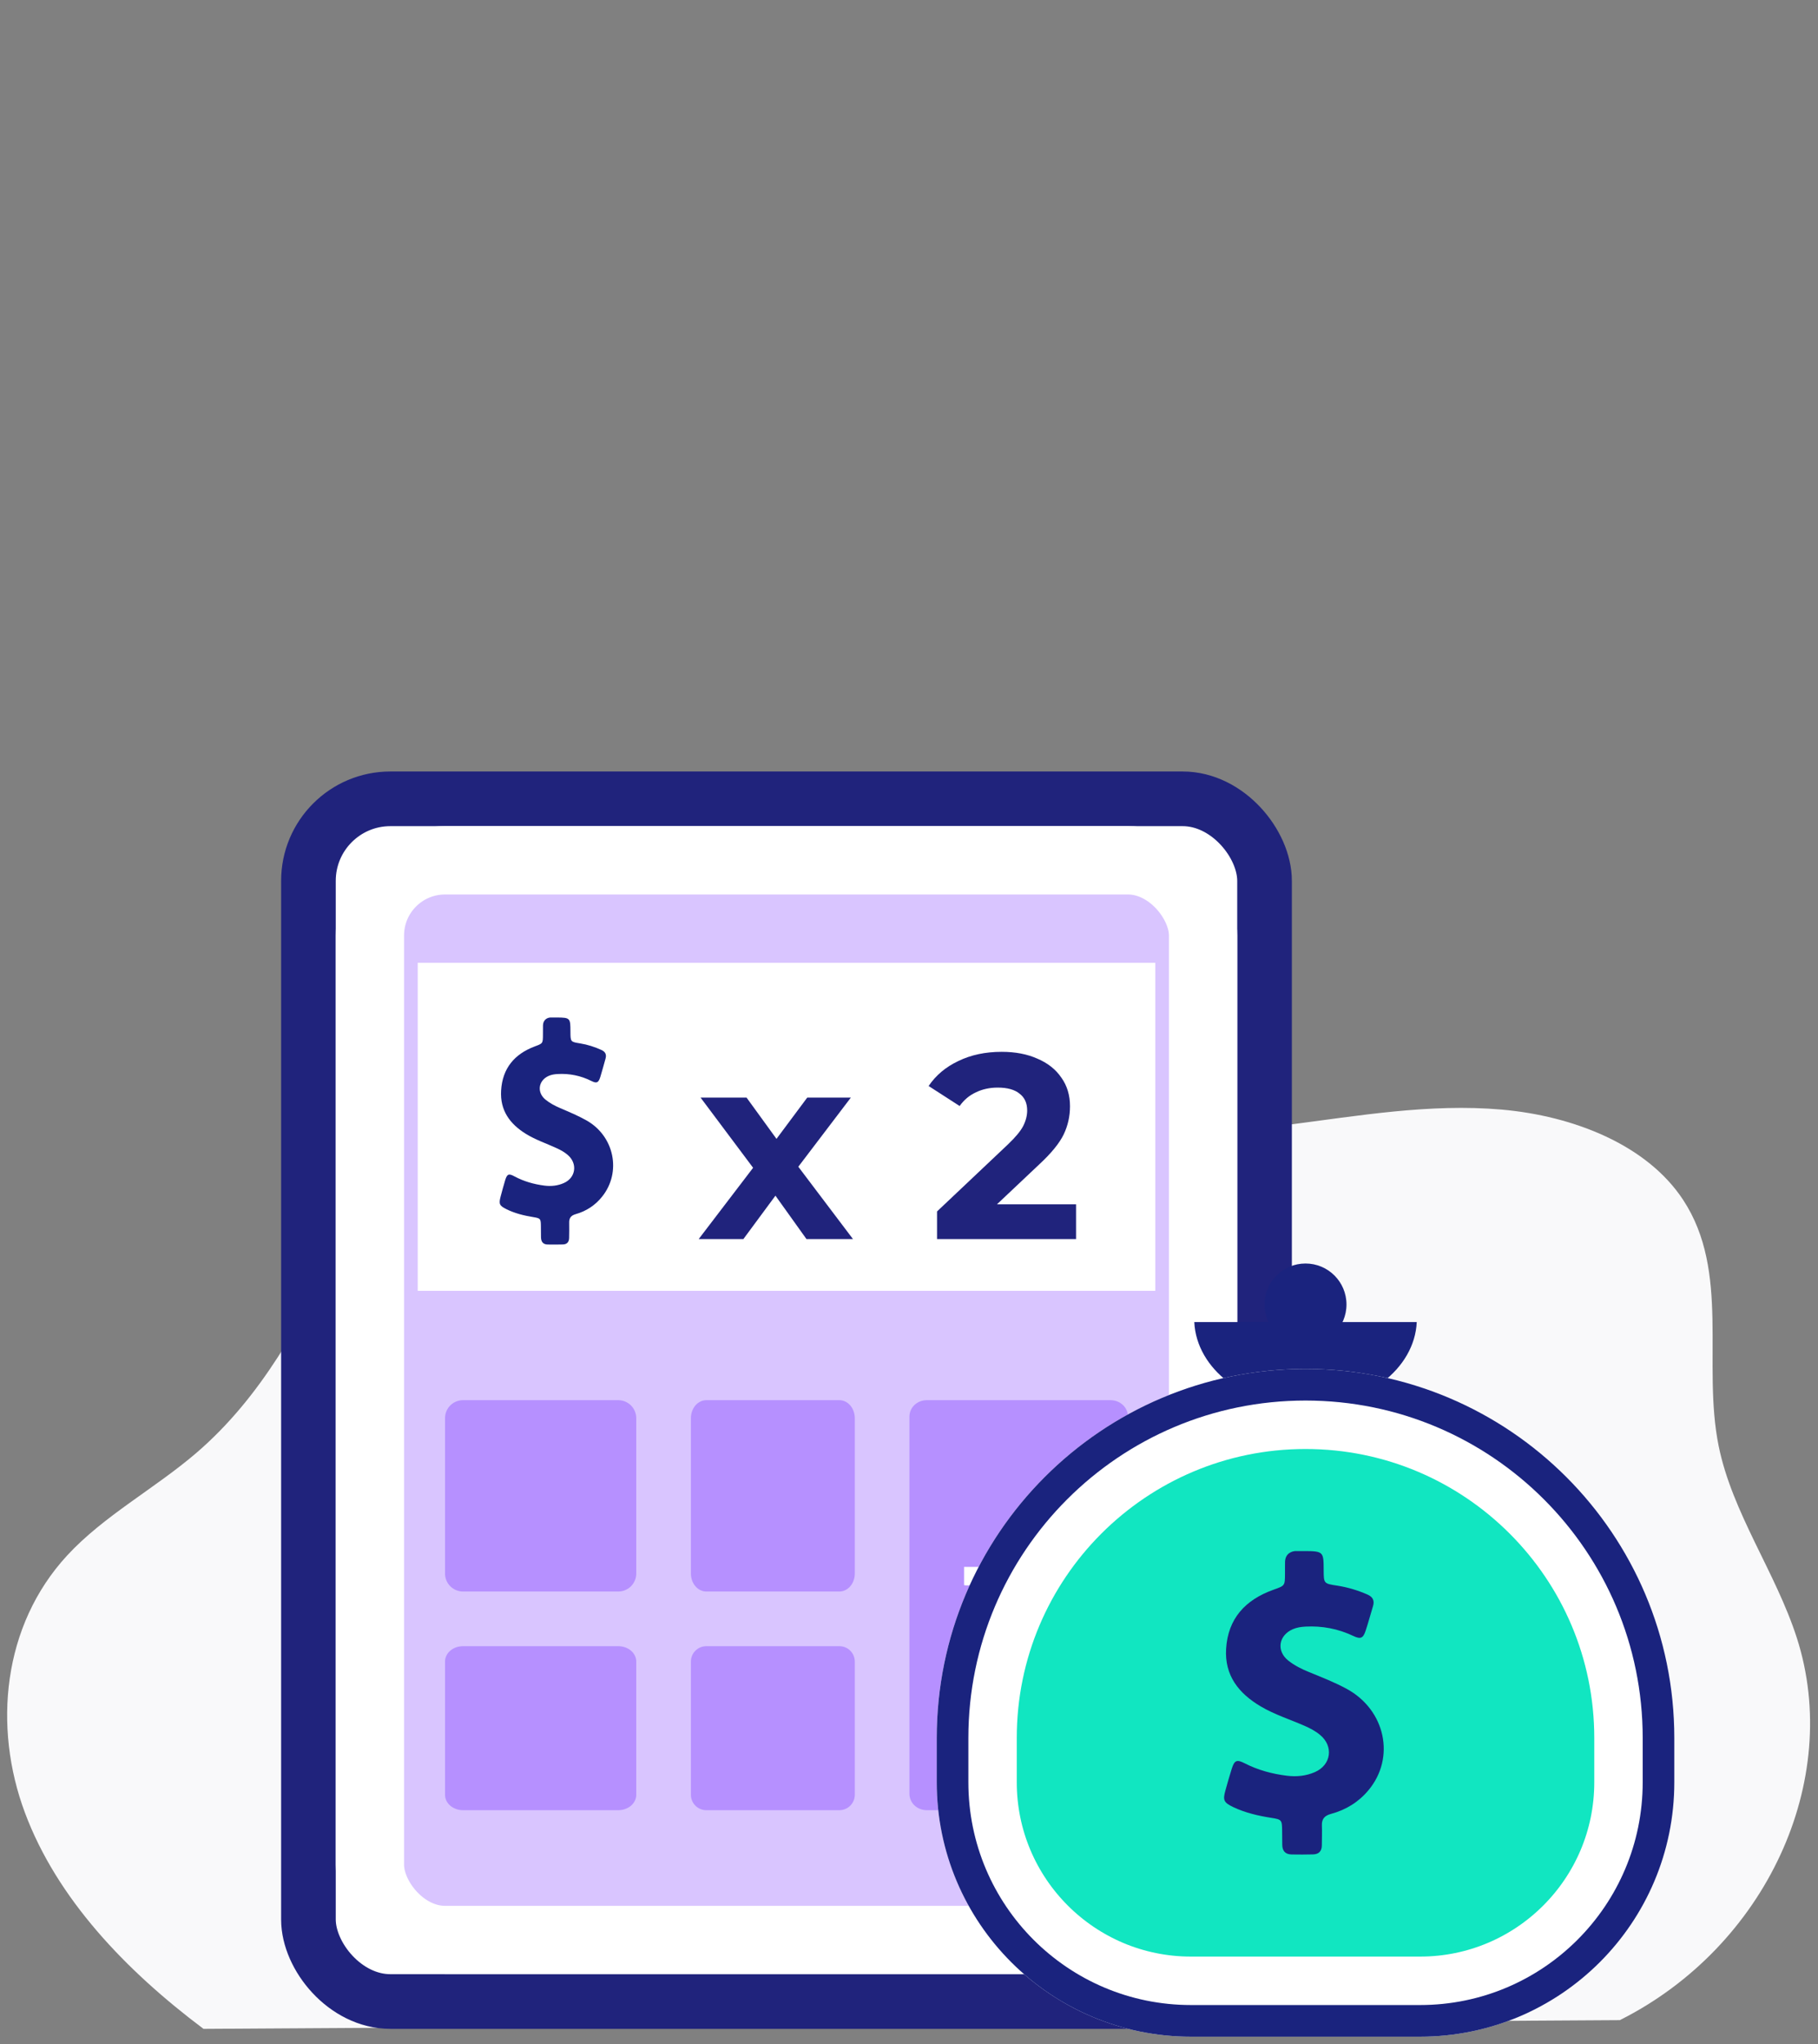 <svg width="97" height="109" viewBox="0 0 97 109" fill="none" xmlns="http://www.w3.org/2000/svg">
<rect x="0" y="0" width="97" height="109" fill="#808080" stroke="none"/>
<path d="M10.858 108.182C6.701 105.064 3.038 101.233 1.33 96.656C-0.38 92.08 0.136 86.675 3.583 82.94C5.537 80.823 8.257 79.376 10.476 77.472C13.954 74.486 16.069 70.499 17.993 66.564C19.916 62.63 21.769 58.582 24.875 55.291C27.981 52 32.638 49.53 37.466 49.923C45.069 50.543 49.969 57.606 57.226 59.706C60.881 60.763 64.846 60.472 68.652 59.986C72.459 59.5 76.291 58.829 80.118 59.165C83.944 59.5 87.868 61.037 89.802 63.976C92.336 67.823 90.812 72.709 91.697 77.091C92.42 80.671 94.746 83.839 95.871 87.336C98.32 94.948 94.213 103.813 86.427 107.717L10.858 108.182Z" fill="#F9F9FA"/>
<rect x="16.457" y="42.594" width="51.013" height="64.13" rx="4.373" fill="white" stroke="#20237C" stroke-width="2.915"/>
<rect x="19.737" y="45.873" width="44.454" height="57.571" rx="4.008" fill="#D9C5FF" stroke="white" stroke-width="3.644"/>
<path d="M49.444 74.659C49.201 74.659 48.963 74.753 48.791 74.916C48.619 75.079 48.523 75.304 48.523 75.534V95.647C48.523 95.877 48.619 96.103 48.791 96.266C48.963 96.428 49.2 96.522 49.444 96.522H59.264C59.509 96.522 59.741 96.431 59.914 96.266C60.088 96.1 60.183 95.88 60.183 95.647V75.535C60.183 75.304 60.086 75.08 59.914 74.917C59.742 74.753 59.505 74.66 59.264 74.66H49.444V74.659ZM56.922 86.865H51.504V86.005H56.922V86.865ZM56.922 84.542H51.504V83.682H56.922V84.542Z" fill="#B690FF"/>
<path d="M37.683 74.659C37.468 74.659 37.256 74.762 37.104 74.94C36.951 75.118 36.863 75.365 36.863 75.616V83.905C36.863 84.157 36.951 84.404 37.104 84.582C37.256 84.76 37.468 84.862 37.683 84.862H44.789C45.003 84.862 45.215 84.76 45.367 84.582C45.52 84.404 45.608 84.157 45.608 83.905V75.616C45.608 75.365 45.519 75.118 45.367 74.94C45.215 74.762 45.003 74.659 44.789 74.659H37.683Z" fill="#B690FF"/>
<path d="M37.683 87.777C37.466 87.777 37.256 87.864 37.104 88.017C36.949 88.169 36.863 88.381 36.863 88.597V95.702C36.863 95.918 36.949 96.129 37.104 96.281C37.256 96.434 37.466 96.522 37.683 96.522H44.789C45.003 96.522 45.215 96.434 45.367 96.281C45.52 96.129 45.608 95.917 45.608 95.702V88.597C45.608 88.381 45.519 88.169 45.367 88.017C45.215 87.864 45.003 87.777 44.789 87.777H37.683Z" fill="#B690FF"/>
<path d="M24.701 74.659C24.448 74.659 24.203 74.762 24.025 74.94C23.845 75.118 23.745 75.365 23.745 75.616V83.905C23.745 84.157 23.846 84.404 24.025 84.582C24.203 84.76 24.448 84.862 24.701 84.862H32.991C33.241 84.862 33.488 84.76 33.666 84.582C33.844 84.404 33.948 84.157 33.948 83.905V75.616C33.948 75.365 33.844 75.118 33.666 74.94C33.488 74.762 33.241 74.659 32.991 74.659H24.701Z" fill="#B690FF"/>
<path d="M24.702 87.777C24.449 87.777 24.202 87.864 24.024 88.017C23.846 88.169 23.745 88.381 23.745 88.597V95.702C23.745 95.918 23.846 96.129 24.024 96.281C24.204 96.434 24.449 96.522 24.702 96.522H32.991C33.243 96.522 33.49 96.434 33.668 96.281C33.846 96.129 33.948 95.917 33.948 95.702V88.597C33.948 88.381 33.846 88.169 33.668 88.017C33.49 87.864 33.243 87.777 32.991 87.777H24.702Z" fill="#B690FF"/>
<rect x="22.288" y="51.339" width="39.353" height="17.49" fill="white"/>
<path d="M31.312 59.754C30.854 59.492 30.366 59.292 29.884 59.084C29.604 58.964 29.336 58.824 29.099 58.629C28.634 58.244 28.723 57.619 29.268 57.371C29.423 57.301 29.584 57.279 29.748 57.269C30.381 57.233 30.982 57.353 31.553 57.639C31.838 57.781 31.932 57.736 32.029 57.428C32.13 57.103 32.215 56.773 32.309 56.446C32.372 56.226 32.294 56.081 32.094 55.988C31.727 55.821 31.351 55.7 30.955 55.636C30.439 55.553 30.439 55.55 30.436 55.013C30.433 54.292 30.434 54.255 29.7 54.255C29.594 54.255 29.488 54.252 29.382 54.255C29.255 54.254 28.981 54.328 28.971 54.685C28.967 54.845 28.971 55.005 28.969 55.168C28.967 55.643 28.964 55.636 28.525 55.8C27.463 56.201 26.807 56.951 26.737 58.151C26.674 59.214 27.21 59.932 28.052 60.455C28.571 60.777 29.145 60.967 29.695 61.22C29.91 61.317 30.115 61.43 30.294 61.585C30.822 62.038 30.726 62.79 30.098 63.075C29.763 63.228 29.408 63.265 29.044 63.218C28.482 63.145 27.943 62.993 27.437 62.72C27.14 62.56 27.053 62.603 26.952 62.935C26.865 63.223 26.788 63.513 26.71 63.803C26.607 64.193 26.645 64.286 27.005 64.468C27.463 64.698 27.953 64.816 28.453 64.898C28.843 64.963 28.856 64.981 28.86 65.401C28.863 65.591 28.863 65.784 28.865 65.974C28.868 66.214 28.979 66.354 29.218 66.359C29.488 66.364 29.761 66.364 30.031 66.356C30.253 66.351 30.366 66.226 30.366 65.994C30.366 65.734 30.378 65.471 30.369 65.211C30.357 64.946 30.468 64.811 30.714 64.741C31.281 64.581 31.764 64.266 32.135 63.796C33.168 62.495 32.775 60.592 31.312 59.754Z" fill="#1A237E"/>
<path d="M43.029 66.068L41.374 63.755L39.664 66.068H37.28L40.182 62.268L37.379 58.525H39.832L41.43 60.726L43.071 58.525H45.398L42.594 62.212L45.51 66.068H43.029ZM57.413 64.217V66.068H49.996V64.596L53.781 61.02C54.183 60.637 54.454 60.31 54.594 60.039C54.735 59.759 54.805 59.483 54.805 59.212C54.805 58.819 54.669 58.52 54.398 58.315C54.136 58.1 53.749 57.992 53.234 57.992C52.804 57.992 52.417 58.076 52.071 58.245C51.725 58.403 51.435 58.646 51.202 58.974L49.547 57.908C49.93 57.338 50.459 56.894 51.132 56.576C51.804 56.249 52.575 56.085 53.445 56.085C54.174 56.085 54.809 56.207 55.352 56.45C55.903 56.684 56.328 57.02 56.627 57.459C56.936 57.889 57.09 58.399 57.09 58.988C57.09 59.52 56.978 60.02 56.754 60.488C56.529 60.955 56.095 61.488 55.45 62.086L53.192 64.217H57.413Z" fill="#20237C"/>
<path d="M57.279 83.55H51.438V84.526H57.279V83.55Z" fill="white"/>
<path d="M57.279 86.039H51.438V87.016H57.279V86.039Z" fill="white"/>
<circle cx="69.656" cy="69.558" r="2.186" fill="#1A237E"/>
<path fill-rule="evenodd" clip-rule="evenodd" d="M63.722 70.494C63.838 73.001 66.45 75.006 69.656 75.006C72.862 75.006 75.475 73.001 75.591 70.494H63.722Z" fill="#1A237E"/>
<path d="M52.115 92.669C52.115 82.982 59.969 75.128 69.656 75.128C79.344 75.128 87.198 82.982 87.198 92.669V95.034C87.198 101.346 82.081 106.463 75.769 106.463H63.544C57.232 106.463 52.115 101.346 52.115 95.034V92.669Z" fill="#11E6C1" stroke="white" stroke-width="4.27"/>
<path d="M50.824 92.669C50.824 82.268 59.255 73.836 69.656 73.836C80.058 73.836 88.49 82.268 88.49 92.669V95.034C88.49 102.059 82.794 107.755 75.769 107.755H63.544C56.519 107.755 50.824 102.059 50.824 95.034V92.669Z" stroke="#1A237E" stroke-width="1.687"/>
<path d="M71.858 90.055C71.213 89.704 70.527 89.437 69.848 89.159C69.454 88.999 69.077 88.812 68.744 88.551C68.089 88.036 68.215 87.201 68.982 86.87C69.199 86.776 69.427 86.746 69.657 86.733C70.547 86.686 71.392 86.847 72.197 87.228C72.598 87.418 72.73 87.358 72.866 86.947C73.009 86.512 73.127 86.071 73.26 85.633C73.348 85.339 73.24 85.145 72.958 85.022C72.442 84.797 71.912 84.637 71.355 84.55C70.629 84.44 70.629 84.436 70.625 83.718C70.621 82.755 70.622 82.705 69.59 82.705C69.44 82.705 69.291 82.702 69.141 82.705C68.963 82.704 68.578 82.802 68.564 83.28C68.558 83.494 68.564 83.708 68.561 83.925C68.558 84.56 68.554 84.55 67.936 84.771C66.442 85.306 65.519 86.308 65.42 87.913C65.332 89.333 66.086 90.293 67.271 90.991C68.001 91.422 68.809 91.676 69.583 92.014C69.885 92.144 70.174 92.295 70.425 92.502C71.168 93.107 71.033 94.113 70.15 94.494C69.678 94.698 69.179 94.748 68.666 94.685C67.875 94.588 67.118 94.384 66.405 94.019C65.987 93.806 65.865 93.862 65.722 94.307C65.6 94.691 65.492 95.079 65.383 95.467C65.237 95.988 65.291 96.112 65.797 96.356C66.442 96.663 67.132 96.821 67.834 96.931C68.384 97.018 68.401 97.041 68.408 97.603C68.412 97.857 68.412 98.114 68.415 98.368C68.418 98.689 68.575 98.876 68.911 98.883C69.291 98.89 69.674 98.89 70.055 98.88C70.367 98.873 70.527 98.706 70.527 98.395C70.527 98.047 70.544 97.696 70.53 97.349C70.513 96.994 70.669 96.814 71.016 96.72C71.814 96.506 72.493 96.085 73.015 95.457C74.469 93.719 73.915 91.175 71.858 90.055Z" fill="#1A237E"/>
</svg>
